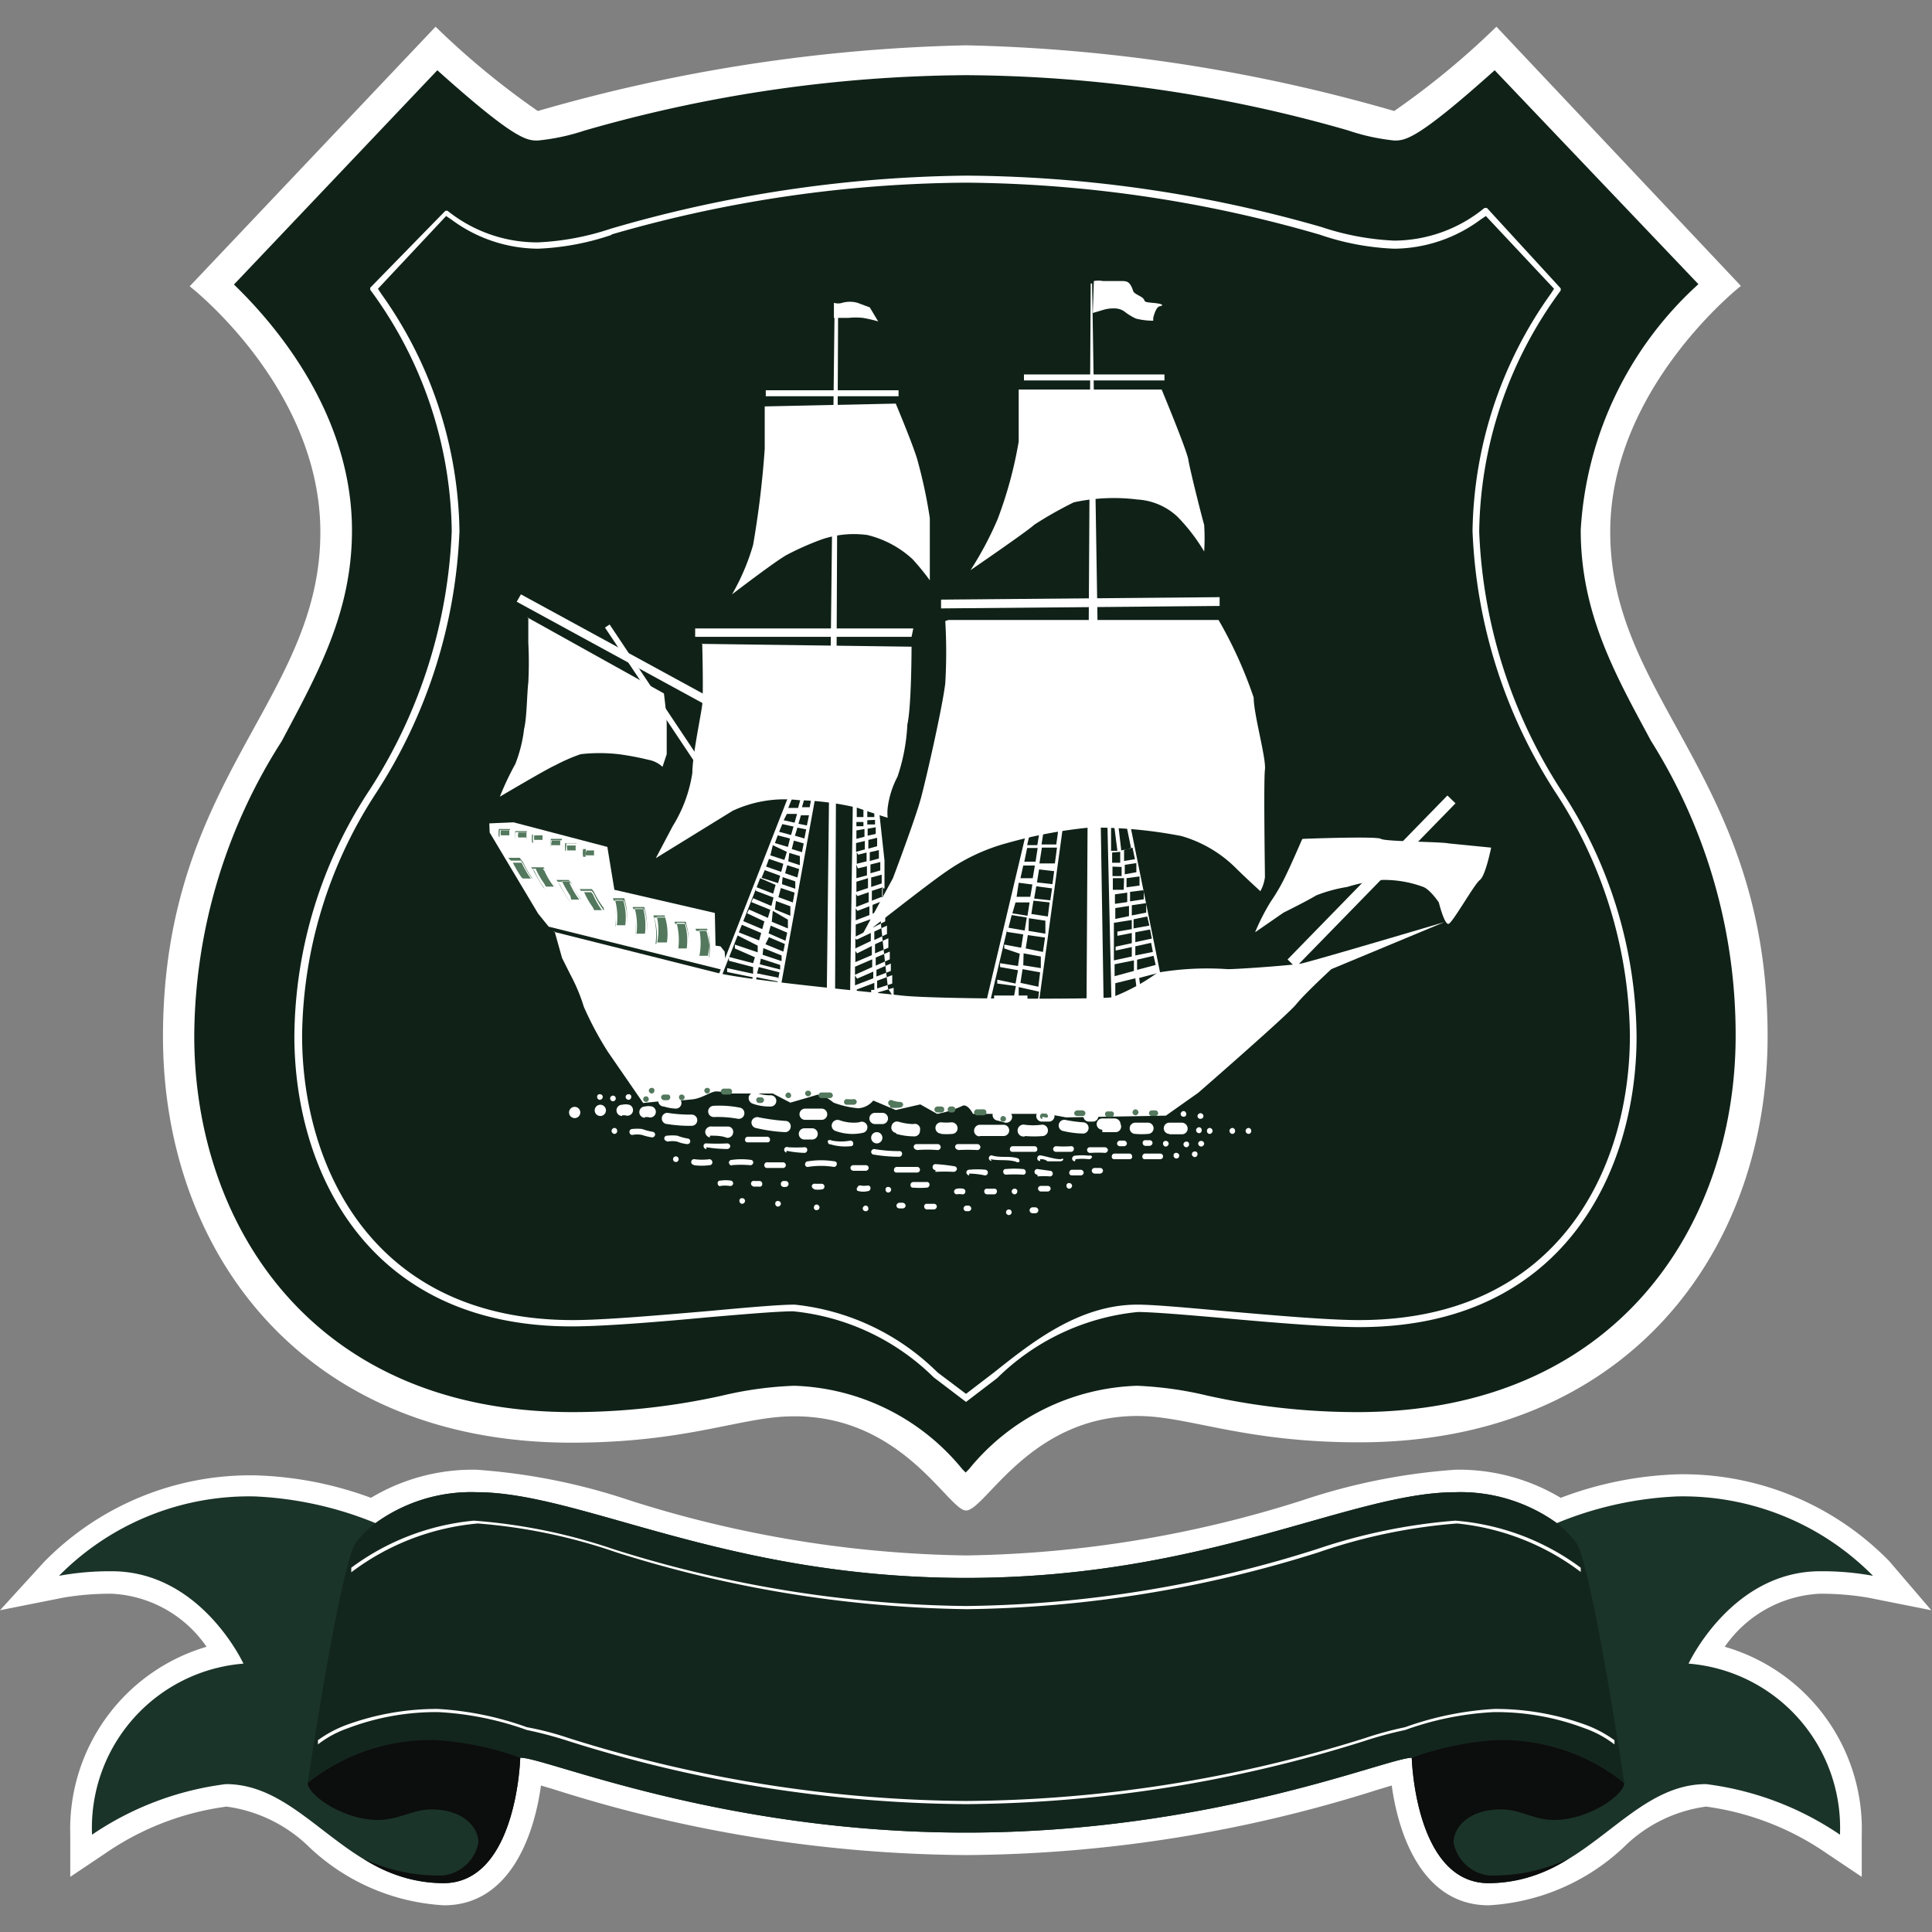 <?xml version="1.0" encoding="UTF-8" standalone="no"?>
<svg
   id="Layer_1"
   data-name="Layer 1"
   viewBox="0 0 55 55"
   version="1.1"
   sodipodi:docname="plymouth-argyle.svg"
   inkscape:version="1.4.2 (f4327f4, 2025-05-13)"
   xmlns:inkscape="http://www.inkscape.org/namespaces/inkscape"
   xmlns:sodipodi="http://sodipodi.sourceforge.net/DTD/sodipodi-0.dtd"
   xmlns="http://www.w3.org/2000/svg"
   xmlns:svg="http://www.w3.org/2000/svg">
  <rect x="0" y="0" width="55" height="55" fill="#808080" stroke="none"/>
  <sodipodi:namedview
     id="namedview46"
     pagecolor="#ffffff"
     bordercolor="#000000"
     borderopacity="0.25"
     inkscape:showpageshadow="2"
     inkscape:pageopacity="0.0"
     inkscape:pagecheckerboard="0"
     inkscape:deskcolor="#d1d1d1"
     inkscape:zoom="14.672727"
     inkscape:cx="27.5"
     inkscape:cy="27.5"
     inkscape:window-width="1920"
     inkscape:window-height="1009"
     inkscape:window-x="-8"
     inkscape:window-y="-8"
     inkscape:window-maximized="1"
     inkscape:current-layer="Layer_1" />
  <defs
     id="defs1">
    <style
       id="style1">.logo-cls-1,.logo-cls-6{fill:#fff}.logo-cls-5{fill:#0c0d0d}.logo-cls-6,.logo-cls-7{fill-rule:evenodd}.logo-cls-7{fill:#53785d}</style>
  </defs>
  <path
     d="M27.5 43c.55 0 1.81-2.69 4.88-2.69 1.46 0 3 .75 6.31.75 7.62 0 11.63-5.42 11.63-11.56 0-7.36-4.48-9.57-4.48-14.36 0-4.09 3.72-7 3.72-7L42.6.76a22.6 22.6 0 0 1-2.91 2.4A47.4 47.4 0 0 0 27.5 1.29a47.4 47.4 0 0 0-12.19 1.87A22.6 22.6 0 0 1 12.4.76l-7 7.39s3.72 2.88 3.72 7c0 4.79-4.48 7-4.48 14.36 0 6.14 4 11.56 11.63 11.56 3.33 0 4.85-.75 6.31-.75C25.69 40.29 27 43 27.5 43"
     class="logo-cls-1"
     id="path1" />
  <path
     d="M6.66 8.1c1.16 1.12 3.36 3.67 3.36 7 0 2.36-1 4.11-2 6a15.7 15.7 0 0 0-2.49 8.39c0 5.33 3.33 10.71 10.77 10.71a19.7 19.7 0 0 0 4.26-.47 10.4 10.4 0 0 1 2.05-.28 6.43 6.43 0 0 1 4.79 2.38l.09.09.09-.09a6.43 6.43 0 0 1 4.79-2.38 10.4 10.4 0 0 1 2 .28 19.7 19.7 0 0 0 4.26.47c7.44 0 10.78-5.38 10.78-10.71a15.7 15.7 0 0 0-2.41-8.4c-1-1.86-2-3.61-2-6a10.23 10.23 0 0 1 3.35-7L42.55 2C40.32 4 40 4 39.69 4a6 6 0 0 1-1.32-.29A40 40 0 0 0 27.5 2.14a40 40 0 0 0-10.87 1.58 6 6 0 0 1-1.32.28c-.31 0-.63 0-2.86-2Z"
     style="fill:#102218"
     id="path2" />
  <path
     d="M17.39 6.51a7.6 7.6 0 0 1-2.08.39 4.08 4.08 0 0 1-2.57-.9h-.06l-2.14 2.19v.06a11.78 11.78 0 0 1 2.32 6.87 14.6 14.6 0 0 1-2.34 7.37 12.9 12.9 0 0 0-2.14 7c0 3.82 2.07 8.27 7.89 8.27.92 0 2.5-.13 3.89-.26 1.05-.09 2-.17 2.42-.17a6.62 6.62 0 0 1 4 1.88l.92.7.89-.68a6.62 6.62 0 0 1 4-1.88c.41 0 1.37.08 2.4.17 1.41.13 3 .26 3.91.26 5.82 0 7.89-4.45 7.89-8.27a12.9 12.9 0 0 0-2.14-7 14.6 14.6 0 0 1-2.34-7.37 11.78 11.78 0 0 1 2.32-6.87v-.06l-2.1-2.29h-.07a4.08 4.08 0 0 1-2.57.93 7.6 7.6 0 0 1-2.08-.39A37.3 37.3 0 0 0 27.5 5a37.3 37.3 0 0 0-10.11 1.51m0 .17A37 37 0 0 1 27.5 5.2a37 37 0 0 1 10.07 1.48 7.4 7.4 0 0 0 2.12.4 4.18 4.18 0 0 0 2.46-.83l.15-.1 1.94 2.07-.09.14a11.9 11.9 0 0 0-2.23 6.76 14.74 14.74 0 0 0 2.37 7.45 12.85 12.85 0 0 1 2.11 6.91c0 3.74-2 8.1-7.71 8.1-.91 0-2.48-.14-3.87-.26-1.1-.1-2-.18-2.44-.18-1.66 0-3 1.07-4.07 1.92l-.81.62-.81-.61a6.76 6.76 0 0 0-4.07-1.93c-.42 0-1.34.08-2.42.18-1.41.12-3 .26-3.89.26-5.69 0-7.71-4.36-7.71-8.1a12.85 12.85 0 0 1 2.11-6.91 14.74 14.74 0 0 0 2.37-7.45 11.9 11.9 0 0 0-2.23-6.76l-.09-.14 1.94-2.07.15.1a4.18 4.18 0 0 0 2.46.83 7.4 7.4 0 0 0 2.12-.4ZM37.08 42.71a32.9 32.9 0 0 1-9.58 1.57 32.9 32.9 0 0 1-9.58-1.57 17.5 17.5 0 0 0-4.36-.87 5.63 5.63 0 0 0-3 .8A10.3 10.3 0 0 0 7.25 42a8.22 8.22 0 0 0-6 2.47L0 45.84l1.81-.36a8 8 0 0 1 1.37-.11 3.48 3.48 0 0 1 2.7 1.51A5.41 5.41 0 0 0 2 52.23v1.2l1-.67a7.9 7.9 0 0 1 3.45-1.33 4.16 4.16 0 0 1 2.36 1.16 6.07 6.07 0 0 0 3.83 1.65c1.82 0 2.55-1.88 2.76-3.41l.37.11a39.4 39.4 0 0 0 11.73 1.87 39.4 39.4 0 0 0 11.75-1.87l.37-.11c.21 1.53.94 3.41 2.76 3.41a6.1 6.1 0 0 0 3.84-1.65 4.1 4.1 0 0 1 2.35-1.16A7.9 7.9 0 0 1 52 52.76l1 .67v-1.2a5.4 5.4 0 0 0-3.9-5.35 3.5 3.5 0 0 1 2.7-1.51 8 8 0 0 1 1.37.11l1.81.36-1.2-1.4a8.2 8.2 0 0 0-6-2.47 10.3 10.3 0 0 0-3.35.67 5.63 5.63 0 0 0-3-.8 17.5 17.5 0 0 0-4.35.87"
     class="logo-cls-1"
     id="path3" />
  <path
     d="M27.5 52.17c7 0 12-2.13 12.69-2.13 0 0 .09 3.57 2.19 3.57 2.78 0 3.95-2.82 6.19-2.82a8.7 8.7 0 0 1 3.81 1.44 4.69 4.69 0 0 0-4.31-4.87s1.22-2.63 3.75-2.63a8 8 0 0 1 1.5.13 7.6 7.6 0 0 0-5.57-2.26 10.1 10.1 0 0 0-3.43.76 4.7 4.7 0 0 0-2.88-.88c-3 0-7.07 2.44-13.94 2.44s-10.95-2.44-13.94-2.44a4.64 4.64 0 0 0-2.87.88 10.2 10.2 0 0 0-3.44-.76 7.6 7.6 0 0 0-5.57 2.26 8 8 0 0 1 1.5-.13c2.54 0 3.75 2.63 3.75 2.63a4.69 4.69 0 0 0-4.31 4.87 8.7 8.7 0 0 1 3.81-1.44c2.24 0 3.41 2.82 6.19 2.82 2.1 0 2.19-3.57 2.19-3.57.64-.04 5.64 2.13 12.69 2.13"
     style="fill:#1b3429"
     id="path4" />
  <path
     d="M27.5 52.17c7 0 12-2.13 12.69-2.13a8.5 8.5 0 0 1 2.34-.5 5.56 5.56 0 0 1 3.71 1.22s-.89-6-1.36-6.84a3.4 3.4 0 0 0-.56-.56 4.7 4.7 0 0 0-2.88-.88c-3 0-7.07 2.44-13.94 2.44s-10.95-2.44-13.94-2.44a4.64 4.64 0 0 0-2.87.88 3.3 3.3 0 0 0-.57.56c-.47.83-1.36 6.84-1.36 6.84a5.56 5.56 0 0 1 3.71-1.22 8.5 8.5 0 0 1 2.34.5c.64-.04 5.64 2.13 12.69 2.13"
     style="fill:#13261e"
     id="path5" />
  <path
     d="M37.49 44.1a34 34 0 0 1-10 1.62 34.4 34.4 0 0 1-10-1.61 16 16 0 0 0-4-.82A6.93 6.93 0 0 0 10 44.63v.13a7 7 0 0 1 3.6-1.39 15.8 15.8 0 0 1 3.94.82 34.5 34.5 0 0 0 10 1.62 34.5 34.5 0 0 0 10-1.62 15.8 15.8 0 0 1 3.94-.82A7 7 0 0 1 45 44.75v-.12a6.9 6.9 0 0 0-3.57-1.34 16.2 16.2 0 0 0-3.94.81M40 49.17a10 10 0 0 0-1.14.31 38.5 38.5 0 0 1-11.36 1.79 38.4 38.4 0 0 1-11.31-1.79 8.4 8.4 0 0 0-1.19-.31 9 9 0 0 0-2.54-.52 7.5 7.5 0 0 0-2.61.46 3.4 3.4 0 0 0-.8.43 1 1 0 0 1 0 .12 3 3 0 0 1 .85-.46 7.1 7.1 0 0 1 2.58-.46 8.8 8.8 0 0 1 2.52.51 11 11 0 0 1 1.17.31 38.2 38.2 0 0 0 11.34 1.8 38.5 38.5 0 0 0 11.34-1.8 11 11 0 0 1 1.15-.31 8.7 8.7 0 0 1 2.53-.51 7.1 7.1 0 0 1 2.58.46 3 3 0 0 1 .85.46 1 1 0 0 0 0-.12 3.4 3.4 0 0 0-.8-.43 7.5 7.5 0 0 0-2.61-.46 9 9 0 0 0-2.55.52"
     class="logo-cls-1"
     id="path6" />
  <path
     d="M8.76 50.76c0 .33 1 1.05 2 1.05.58 0 1-.3 1.52-.3.92 0 1.34.52 1.34.94a1.16 1.16 0 0 1-1 .94 5 5 0 0 1-2.28-.48 4.24 4.24 0 0 0 2.28.7c2.1 0 2.19-3.57 2.19-3.57a8.5 8.5 0 0 0-2.34-.5 5.56 5.56 0 0 0-3.71 1.22M42.53 49.54a8.5 8.5 0 0 0-2.34.5s.09 3.57 2.19 3.57a4.24 4.24 0 0 0 2.28-.7 5 5 0 0 1-2.28.48 1.16 1.16 0 0 1-1-.94c0-.42.42-.94 1.35-.94.56 0 .93.3 1.51.3 1 0 2-.72 2-1.05a5.56 5.56 0 0 0-3.71-1.22"
     class="logo-cls-5"
     id="path7" />
  <path
     d="m21.76 11.57 3.74-.08s.56 1.33.64 1.69a14 14 0 0 1 .33 1.57v1.77a7 7 0 0 0-.49-.6 2.9 2.9 0 0 0-1.29-.69 2.85 2.85 0 0 0-1.28.12 8 8 0 0 0-1 .44c-.32.17-1.57 1.13-1.57 1.13a6.3 6.3 0 0 0 .6-1.41 27 27 0 0 0 .33-2.73v-1.21M29 11.09h4.07s.72 1.73.76 2 .41 1.73.45 1.85a6 6 0 0 1 0 .76 5.2 5.2 0 0 0-.77-1 1.83 1.83 0 0 0-1.13-.48 5.4 5.4 0 0 0-1.81.08 11 11 0 0 0-1.13.64c-.16.16-1.81 1.29-1.81 1.29a9.7 9.7 0 0 0 .77-1.45 11.7 11.7 0 0 0 .6-2.21zM20 18.33l5.95.08s0 1.69-.12 2.22a5.4 5.4 0 0 1-.28 1.48 2.6 2.6 0 0 0-.28.89 1.4 1.4 0 0 0 0 .28s-.52-.16-.85-.28a8 8 0 0 0-1.67-.22 3.5 3.5 0 0 0-1.89.3l-2.19 1.35.48-.91a4 4 0 0 0 .56-1.52c0-.48.24-1.61.28-1.93s0-1.77 0-1.77M27 17.65h7.69a12.2 12.2 0 0 1 1 2.21c0 .48.36 1.73.32 2.05s0 2.9 0 3.06a1.1 1.1 0 0 1-.13.4s-.44-.4-.72-.68a3.6 3.6 0 0 0-1.53-.89 13 13 0 0 0-2.63-.24 13.5 13.5 0 0 0-2.33.44 5.5 5.5 0 0 0-1.73.81c-.48.32-2.42 1.85-2.42 1.85l.9-1.66s.64-1.69.8-2.29.61-2.58.69-3.26a15 15 0 0 0 0-1.77M15 17.57l3.9 2.17s.08.6.08.89v.84l-.12.36a.8.8 0 0 0-.4-.2 8 8 0 0 0-.85-.16 4.8 4.8 0 0 0-1.08 0 5 5 0 0 0-.73.32c-.2.08-1.57.89-1.57.89a8 8 0 0 1 .44-.93 4 4 0 0 0 .25-1c.08-.32.08-1 .12-1.32a11 11 0 0 0 0-1.13v-.72M37.1 23.88s2.09-.08 2.21 0 1.69.08 1.93.13l1.21.12s-.16.8-.32.92-.77 1.21-.89 1.25-.28-.61-.28-.61-.24-.36-.44-.44a3.2 3.2 0 0 0-1.17-.2 5 5 0 0 0-1 .2 4.2 4.2 0 0 0-.88.24c-.28.17-.93.49-.93.49l-.81.56a6 6 0 0 1 .45-.88 5.3 5.3 0 0 0 .44-.77c.12-.24.45-1 .45-1"
     class="logo-cls-6"
     id="path9" />
  <path
     d="M25.58 11.28H21.8v-.17h3.78Zm7.57-.45h-4v-.17h4ZM20.21 20.13l-5.5-3 .12-.21 5.5 3Zm5.74-2h-6.16v-.24H26Zm.84-.81v-.25l7.93-.07v.25ZM36.654 27.314l4.551-4.668.23.223-4.552 4.669z"
     class="logo-cls-1"
     id="path10" />
  <path
     d="M31.09 8.07h-.04l-.12 20.72.49-.08zM23.76 8.67l-.23 20.24.24.04.09-20.28z"
     class="logo-cls-6"
     id="path11" />
  <path
     d="M25 9.15a4 4 0 0 0-.43-.1 2 2 0 0 0-.42 0h-.41v-.43a.4.4 0 0 0 .24 0 .8.8 0 0 1 .43 0l.35.13.21.35M32.83 9.13a2 2 0 0 1-.49-.06 1.6 1.6 0 0 1-.34-.21.5.5 0 0 0-.27-.08 1 1 0 0 0-.35.05l-.27.08.03-.91a.8.8 0 0 1 .26 0h.49c.16 0 .24 0 .32.16s0 .14.24.27 0 .16.35.19.32.08.21.1-.18.33-.18.33zM15.74 26.52l4.66 1.17c.86.22 4.29.54 5.26.65s5.69.11 6 .05a5.6 5.6 0 0 0 1.29-.7 8.4 8.4 0 0 1 2-.1c.32 0 1.82-.11 2.09-.16s4.08-1.18 4.08-1.18l-3.22 1.34s-.75.69-1 1-2.79 2.52-2.79 2.52l-.92.65-2.84.05-.54-.1H27.7s-.16-.32-.32-.22a3 3 0 0 1-.7.22l-.48-.27-.7.16-.64-.27a.6.6 0 0 1-.43.22 2.7 2.7 0 0 1-.7-.16s-.32-.27-.48-.22-.75.22-.75.22l-.5-.26h-1.17a2.6 2.6 0 0 0-.43-.06c-.16 0-.37.17-.64.22a7 7 0 0 1-.86.05l-.59.06-1-1.45a9.4 9.4 0 0 1-.69-1.29 5 5 0 0 0-.38-.91l-.24-.48-.21-.75"
     class="logo-cls-6"
     id="path12" />
  <path
     d="m13.93 23.44.01.26 1.38 2.31.3.37 4.95 1.23.08-.26-.02-.26-.12-.15-.14-.02-.02-.93-2.86-.66-.2-1.22-2.67-.7z"
     class="logo-cls-6"
     id="path13" />
  <path
     d="M14.52 23.6a.8.8 0 0 0 0 .22h-.32a.8.8 0 0 1 0-.22z"
     class="logo-cls-7"
     id="path14" />
  <path
     d="M14.55 23.87h-.32a1 1 0 0 1 0-.24h.32a2 2 0 0 0 0 .21.05.05 0 0 1 0 .03m-.29-.09h.24v-.14h-.24a.3.3 0 0 0 0 .14"
     class="logo-cls-1"
     id="path15" />
  <path
     d="M15 23.66a.5.5 0 0 0 0 .22h-.33a.8.8 0 0 1 0-.22z"
     class="logo-cls-7"
     id="path16" />
  <path
     d="M15 23.93h-.33a.8.8 0 0 1 0-.24H15a.5.5 0 0 0 0 .21Zm-.29-.09H15a.6.6 0 0 1 0-.14h-.24a.3.3 0 0 0-.01.14Z"
     class="logo-cls-1"
     id="path17" />
  <path
     d="M15.47 23.76a1 1 0 0 0 0 .23h-.32a.6.6 0 0 1 0-.23z"
     class="logo-cls-7"
     id="path18" />
  <path
     d="M15.5 24h-.32a.7.7 0 0 1 0-.24h.32a.5.5 0 0 0 0 .21Zm-.29-.09h.24a.3.3 0 0 1 0-.13h-.24a.6.6 0 0 0 0 .16Z"
     class="logo-cls-1"
     id="path19" />
  <path
     d="M16 23.88a.9.9 0 0 0 0 .23h-.32a.9.9 0 0 1 0-.23z"
     class="logo-cls-7"
     id="path20" />
  <path
     d="M16 24.15h-.32a1 1 0 0 1 0-.23H16a.8.8 0 0 0 0 .21Zm-.29-.09h.24a.6.6 0 0 1 0-.13h-.24a.5.5 0 0 0-.02.13Z"
     class="logo-cls-1"
     id="path21" />
  <path
     d="M16.41 24a2 2 0 0 0 0 .22h-.32a.8.8 0 0 1 0-.22z"
     class="logo-cls-7"
     id="path22" />
  <path
     d="M16.44 24.29h-.32a.7.7 0 0 1 0-.23v-.05h.37a.7.7 0 0 0 0 .21Zm-.29-.08h.24a.7.7 0 0 1 0-.14h-.25s0 .09.01.14"
     class="logo-cls-1"
     id="path23" />
  <path
     d="M16.92 24.17a.6.6 0 0 0 0 .22h-.32a.6.6 0 0 1 0-.22z"
     class="logo-cls-7"
     id="path24" />
  <path
     d="M17 24.43h-.32a.6.6 0 0 1 0-.23v-.05H17v.05a.5.5 0 0 0 0 .2Zm-.29-.08h.23a.7.7 0 0 1 0-.14h-.24a.4.4 0 0 0-.04.14Z"
     class="logo-cls-1"
     id="path25" />
  <path
     d="M17.77 25.57a1.7 1.7 0 0 1 .06.81h-.32a1.7 1.7 0 0 0-.06-.81z"
     class="logo-cls-7"
     id="path26" />
  <path
     d="M17.83 26.43h-.32a1.7 1.7 0 0 0-.06-.79h.32a1.9 1.9 0 0 1 .07.83s.02-.04-.01-.04m-.27-.09h.24a1.7 1.7 0 0 0-.06-.72h-.23a1.9 1.9 0 0 1 .05.72"
     class="logo-cls-1"
     id="path27" />
  <path
     d="M18.34 25.82a1.85 1.85 0 0 1 .06.81h-.32a1.85 1.85 0 0 0-.07-.81z"
     class="logo-cls-7"
     id="path28" />
  <path
     d="M18.4 26.67h-.32a1.9 1.9 0 0 0-.07-.79h.33a1.9 1.9 0 0 1 .06.83zm-.28-.09h.24a1.9 1.9 0 0 0-.05-.72h-.24a1.9 1.9 0 0 1 .05.72"
     class="logo-cls-1"
     id="path29" />
  <path
     d="M18.92 26.06a1.7 1.7 0 0 1 .06.81h-.32a1.85 1.85 0 0 0-.06-.81z"
     class="logo-cls-7"
     id="path30" />
  <path
     d="M19 26.91h-.32a1.7 1.7 0 0 0-.06-.79h.32a1.9 1.9 0 0 1 .06.83zm-.27-.08H19a1.75 1.75 0 0 0-.06-.73h-.24a1.75 1.75 0 0 1 .01.73Z"
     class="logo-cls-1"
     id="path31" />
  <path
     d="M19.52 26.24a1.7 1.7 0 0 1 .06.81h-.32a1.7 1.7 0 0 0-.06-.81z"
     class="logo-cls-7"
     id="path32" />
  <path
     d="M19.58 27.09h-.35a1.7 1.7 0 0 0-.06-.79h.35a1.7 1.7 0 0 1 .06.82zm-.27-.09h.24a1.75 1.75 0 0 0-.06-.73h-.23a1.9 1.9 0 0 1 .05.73"
     class="logo-cls-1"
     id="path33" />
  <path
     d="M20.13 26.44a1.85 1.85 0 0 1 .06.81h-.32a1.85 1.85 0 0 0-.07-.81z"
     class="logo-cls-7"
     id="path34" />
  <path
     d="M20.19 27.29h-.35a2 2 0 0 0-.06-.79h.33a1.9 1.9 0 0 1 .06.82zm-.28-.08h.24a1.8 1.8 0 0 0 0-.73h-.24a1.9 1.9 0 0 1 0 .73"
     class="logo-cls-1"
     id="path35" />
  <path
     d="m14.83 24.47.06.07a2.7 2.7 0 0 0 .27.47h-.32a4 4 0 0 1-.3-.51l-.07-.08h.33"
     class="logo-cls-7"
     id="path36" />
  <path
     d="M15.19 25.1h-.32l-.09-.1a3 3 0 0 1-.25-.42l-.06-.08h.36l.06.08a2.6 2.6 0 0 0 .28.46v.06zm-.3-.08h.23a2.7 2.7 0 0 1-.27-.46h-.25a4 4 0 0 0 .24.41Z"
     class="logo-cls-1"
     id="path37" />
  <path
     d="m15.47 24.69.06.07a2.3 2.3 0 0 0 .28.47v.06h-.32a4 4 0 0 1-.31-.52l-.06-.08h.32"
     class="logo-cls-7"
     id="path38" />
  <path
     d="M15.84 25.33h-.32l-.06-.1a2.2 2.2 0 0 1-.24-.42l-.06-.08h.35l.06.08a3 3 0 0 0 .27.46zs.01 0 0 0m-.3-.09h.23a2 2 0 0 1-.27-.45l-.05-.06h-.2a2.2 2.2 0 0 0 .24.42Z"
     class="logo-cls-1"
     id="path39" />
  <path
     d="m16.19 25.05.07.08a2.4 2.4 0 0 0 .27.46v.06h-.32a4.5 4.5 0 0 1-.31-.52l-.06-.08h.32"
     class="logo-cls-7"
     id="path40" />
  <path
     d="M16.56 25.69h-.32l-.07-.1a4 4 0 0 1-.24-.42l-.06-.07h.35l.07.08a2.4 2.4 0 0 0 .27.46v.06Zm-.3-.08h.23a2.4 2.4 0 0 1-.27-.46v-.06H16a4 4 0 0 0 .24.42Z"
     class="logo-cls-1"
     id="path41" />
  <path
     d="m16.85 25.31.06.08a2.5 2.5 0 0 0 .28.46v.06h-.33a4.4 4.4 0 0 1-.3-.52l-.06-.08h.32"
     class="logo-cls-7"
     id="path42" />
  <path
     d="M17.22 26h-.33l-.06-.09a4 4 0 0 1-.25-.43l-.06-.07v-.05h.32l.06.07a2.4 2.4 0 0 0 .27.46v.06Zm-.3-.08h.22a2.4 2.4 0 0 1-.26-.46l-.05-.06h-.2a2.2 2.2 0 0 0 .24.42Z"
     class="logo-cls-1"
     id="path43" />
  <path
     d="M19 32a4 4 0 0 0 .69.05.16.16 0 0 0 0-.32 4 4 0 0 1-.69-.05.16.16 0 0 0 0 .32M20.32 31.8a3.2 3.2 0 0 1 .69.05.16.16 0 0 0 .18-.14.16.16 0 0 0-.14-.18 3 3 0 0 0-.73-.05.16.16 0 0 0 0 .32M21.51 32.11a4.7 4.7 0 0 0 .84.12.16.16 0 0 0 .16-.16.15.15 0 0 0-.16-.16 6 6 0 0 1-.74-.1.17.17 0 0 0-.21.1.16.16 0 0 0 .11.2M22.92 31.88h.47a.16.16 0 0 0 0-.32h-.47a.16.16 0 0 0 0 .32M23.77 32.19a1.4 1.4 0 0 0 .79.06.16.16 0 1 0-.1-.3 1.2 1.2 0 0 1-.56-.06.17.17 0 0 0-.21.09.16.16 0 0 0 .08.21M24.91 32h.21a.16.16 0 1 0 0-.32h-.21a.16.16 0 1 0 0 .32M25.52 32.28a1.9 1.9 0 0 0 .53.07.16.16 0 0 0 .14-.17A.15.15 0 0 0 26 32a1.6 1.6 0 0 1-.43-.07.16.16 0 0 0-.19.13.15.15 0 0 0 .12.19M26.79 32.28a1.7 1.7 0 0 0 .32 0 .16.16 0 0 0 .15-.17.17.17 0 0 0-.17-.16 1.5 1.5 0 0 1-.3 0 .16.16 0 1 0 0 .32M27.89 32.34h.68a.16.16 0 0 0 0-.32h-.68a.17.17 0 0 0-.16.17.16.16 0 0 0 .16.16M29.18 32.34a3 3 0 0 0 .52 0 .16.16 0 1 0-.06-.32 1.8 1.8 0 0 1-.46 0 .17.17 0 1 0 0 .33M30.28 32.2a2.7 2.7 0 0 0 .55.07.16.16 0 0 0 0-.32 4 4 0 0 1-.51-.07.16.16 0 0 0-.18.14.16.16 0 0 0 .14.18M31.38 32.23h.36a.16.16 0 0 0 .16-.23.17.17 0 0 0-.17-.16h-.35a.16.16 0 0 0 0 .32M32.32 32.28a2 2 0 0 0 .36 0 .16.16 0 1 0 0-.32h-.36a.16.16 0 1 0 0 .32M33.29 32.29h.36a.16.16 0 0 0 .16-.16.17.17 0 0 0-.16-.17h-.36a.16.16 0 1 0 0 .32M28.4 31.9l.22.06a.17.17 0 0 0 .19-.13.16.16 0 0 0-.13-.19l-.21-.05a.16.16 0 1 0-.07.31M29.66 31.93h.2a.16.16 0 1 0 0-.32h-.2a.16.16 0 0 0 0 .32M31 31.93h.11a.16.16 0 0 0 0-.32H31a.16.16 0 0 0 0 .32M21.43 31.42a1.4 1.4 0 0 0 .51.08.16.16 0 0 0 0-.32 1.1 1.1 0 0 1-.41-.07.17.17 0 0 0-.21.1.17.17 0 0 0 .11.21M18.9 31.5a1.3 1.3 0 0 0 .34.06.16.16 0 1 0 0-.32c-.12 0-.22-.06-.34-.06a.16.16 0 0 0 0 .32M18.36 31.8h.09a.16.16 0 0 0 .21-.09.16.16 0 0 0-.1-.21.44.44 0 0 0-.2 0 .16.16 0 0 0 0 .32M17.71 31.75h.09a.16.16 0 0 0 .21-.09.16.16 0 0 0-.1-.21.44.44 0 0 0-.2 0 .16.16 0 0 0 0 .32M20.21 32.33c.16 0 .33 0 .48.06a.16.16 0 0 0 .18-.14.15.15 0 0 0-.14-.18h-.46a.17.17 0 0 0-.19.12.16.16 0 0 0 .13.19M22.9 32.44h.22a.16.16 0 1 0 0-.32h-.22a.16.16 0 0 0 0 .32M24.8 32.39a.16.16 0 0 0 .16.16.16.16 0 0 0 0-.32.16.16 0 0 0-.16.16M16.93 31.61a.16.16 0 1 0 .16-.16.16.16 0 0 0-.16.16M16.2 31.67a.16.16 0 0 0 .16.16.16.16 0 1 0 0-.32.16.16 0 0 0-.16.16M19 32.5a.7.7 0 0 1 .28 0 1 1 0 0 0 .28.07.08.08 0 0 0 .09-.08.08.08 0 0 0-.08-.08 1.6 1.6 0 0 1-.29-.08 1.3 1.3 0 0 0-.28 0 .08.08 0 0 0-.09.08.09.09 0 0 0 .09.08M18 32.31a.7.7 0 0 1 .28 0 1.5 1.5 0 0 0 .29.07.09.09 0 0 0 .08-.08.08.08 0 0 0-.07-.08 1.7 1.7 0 0 1-.3-.08 1.3 1.3 0 0 0-.28 0 .08.08 0 0 0-.08.09.08.08 0 0 0 .08.08M20.11 32.66a4 4 0 0 0 .59.05.09.09 0 0 0 .09-.08.09.09 0 0 0-.08-.08 6 6 0 0 1-.6 0 .07.07 0 0 0-.08.08.08.08 0 0 0 .08.08M21.29 32.52h.55a.07.07 0 0 0 .08-.08.08.08 0 0 0-.08-.08h-.55a.08.08 0 0 0-.08.08.07.07 0 0 0 .08.08M22.39 32.76a3 3 0 0 0 .51.06.08.08 0 0 0 .08-.08.07.07 0 0 0-.08-.08 4 4 0 0 1-.46 0 .08.08 0 1 0-.05.15M23.62 32.57a1.45 1.45 0 0 0 .59.06.07.07 0 0 0 .08-.08.08.08 0 0 0-.08-.08 1.4 1.4 0 0 1-.53 0 .1.1 0 0 0-.11 0 .09.09 0 0 0 .05.11M24.88 32.87a4.4 4.4 0 0 0 .72.06.08.08 0 0 0 .08-.08.07.07 0 0 0-.08-.08 4.4 4.4 0 0 1-.72-.06.09.09 0 0 0-.08.08.08.08 0 0 0 .08.08M26.09 32.74a4 4 0 0 1 .61 0 .09.09 0 0 0 .08-.08.09.09 0 0 0-.08-.09h-.61a.08.08 0 0 0-.08.08.09.09 0 0 0 .08.08M27.27 32.74a5 5 0 0 1 .56 0 .09.09 0 0 0 .08-.08.09.09 0 0 0-.08-.09h-.56a.08.08 0 0 0-.08.08.09.09 0 0 0 .08.08M28.2 33c.23.05.48 0 .72.07a.08.08 0 0 0 .1 0 .08.08 0 0 0-.06-.1c-.24-.07-.49 0-.73-.08a.08.08 0 1 0 0 .16M28.83 32.79h.62a.07.07 0 0 0 .08-.08.08.08 0 0 0-.08-.08h-.62a.08.08 0 0 0-.08.08.07.07 0 0 0 .08.08M29.61 33c.08 0 .13 0 .21.06h.36s.09 0 .09-.07a.08.08 0 0 0-.07.01c-.2 0-.39-.08-.59-.11a.08.08 0 0 0-.08.08.07.07 0 0 0 .08.08M30.06 32.79h.43a.08.08 0 0 0 .08-.08.07.07 0 0 0-.08-.08 3 3 0 0 1-.43 0 .09.09 0 0 0-.08.08.08.08 0 0 0 .08.08M30.62 33a1.6 1.6 0 0 1 .38 0 .09.09 0 0 0 .09-.07.07.07 0 0 0-.09-.03 1.8 1.8 0 0 0-.4 0 .09.09 0 0 0-.08.08.08.08 0 0 0 .08.08M31.05 32.82a3 3 0 0 1 .41 0 .09.09 0 0 0 .08-.08.09.09 0 0 0-.09-.08h-.44a.08.08 0 0 0-.06.1.09.09 0 0 0 .1.06M31.73 33h.42a.07.07 0 0 0 .08-.08.08.08 0 0 0-.08-.08h-.42a.08.08 0 0 0-.08.08.07.07 0 0 0 .08.08M32.6 33h.43a.08.08 0 0 0 0-.16h-.43a.08.08 0 0 0-.08.08.07.07 0 0 0 .08.08M31.86 32.63H32a.08.08 0 0 0 .08-.08.09.09 0 0 0-.08-.08h-.12a.09.09 0 0 0-.08.08.08.08 0 0 0 .08.08M32.61 32.62h.11a.09.09 0 0 0 .09-.08.08.08 0 0 0-.09-.08h-.11a.07.07 0 0 0-.08.08.08.08 0 0 0 .08.08M19.75 33.17a1.7 1.7 0 0 0 .45 0 .08.08 0 0 0 .08-.08.09.09 0 0 0-.08-.09 1.6 1.6 0 0 1-.43 0 .08.08 0 0 0-.09.06.08.08 0 0 0 .07.1M20.83 33.17a3 3 0 0 1 .52 0 .08.08 0 0 0 .09-.06.07.07 0 0 0-.06-.09 2 2 0 0 0-.55 0 .08.08 0 0 0-.08.08.09.09 0 0 0 .08.08M21.82 33.25h.47a.08.08 0 0 0 .08-.07.08.08 0 0 0-.07-.09h-.44a.08.08 0 0 0-.1.06.08.08 0 0 0 .06.1M23 33.22a2.3 2.3 0 0 1 .74 0 .08.08 0 0 0 .08-.07.07.07 0 0 0-.07-.09 2.4 2.4 0 0 0-.75 0 .08.08 0 0 0-.08.08.07.07 0 0 0 .08.08M24.29 33.33h.36a.09.09 0 0 0 .08-.08.08.08 0 0 0-.08-.08h-.36a.08.08 0 0 0-.08.08.09.09 0 0 0 .08.08M25.53 33.38h.58a.08.08 0 1 0 0-.16h-.58a.08.08 0 0 0-.08.08.07.07 0 0 0 .08.08M26.63 33.36a5 5 0 0 1 .52 0 .1.1 0 0 0 .09-.07.08.08 0 0 0-.08-.09 5 5 0 0 0-.53-.06.08.08 0 0 0-.08.09.08.08 0 0 0 .08.08M27.59 33.41a2.2 2.2 0 0 1 .44.05.08.08 0 0 0 .09-.06.08.08 0 0 0-.07-.1 2.3 2.3 0 0 0-.46 0 .08.08 0 0 0-.08.08.09.09 0 0 0 .08.08M28.64 33.44a4 4 0 0 1 .48 0 .07.07 0 0 0 .08-.08.08.08 0 0 0-.08-.08 2.6 2.6 0 0 0-.48 0 .07.07 0 0 0-.08.08.08.08 0 0 0 .08.08M29.54 33.49a2 2 0 0 1 .35 0 .08.08 0 1 0 0-.16l-.36-.05a.08.08 0 0 0 0 .16M30.52 33.46h.25a.08.08 0 0 0 .08-.08.09.09 0 0 0-.08-.08h-.25a.08.08 0 0 0-.08.08.07.07 0 0 0 .08.08M31.16 33.41h.16a.09.09 0 0 0 .08-.08.08.08 0 0 0-.08-.08h-.16a.08.08 0 0 0-.08.08.09.09 0 0 0 .08.08M20.51 33.76a1 1 0 0 1 .26 0 .08.08 0 0 0 .1-.06.08.08 0 0 0-.06-.09 1 1 0 0 0-.3 0 .07.07 0 0 0-.08.08.08.08 0 0 0 .08.08M21.44 33.78h.17a.07.07 0 0 0 .09-.07.08.08 0 0 0-.07-.09h-.15a.08.08 0 0 0-.1.06.08.08 0 0 0 .06.09M22.31 33.79h.06a.09.09 0 0 0 .08-.09.09.09 0 0 0-.08-.08h-.06a.08.08 0 0 0-.08.08.08.08 0 0 0 .08.09M23.18 33.86a.7.7 0 0 0 .21 0 .08.08 0 0 0 .08-.07.08.08 0 0 0-.07-.09h-.19a.08.08 0 0 0-.1.06.09.09 0 0 0 .07.09M24.45 33.91a.55.55 0 0 0 .25 0 .08.08 0 0 0 .08-.08.07.07 0 0 0-.08-.08.6.6 0 0 1-.19 0 .08.08 0 0 0-.1.05.07.07 0 0 0 0 .1M25.21 33.87a.08.08 0 0 0 .08.08.09.09 0 0 0 .08-.08.08.08 0 0 0-.08-.08.07.07 0 0 0-.08.08M26 33.81a2.4 2.4 0 0 0 .38 0 .08.08 0 0 0 .08-.08.07.07 0 0 0-.08-.08H26a.08.08 0 0 0-.08.08.07.07 0 0 0 .08.08M27.24 34a.4.4 0 0 1 .15 0 .08.08 0 0 0 .09-.06.08.08 0 0 0-.06-.1.5.5 0 0 0-.18 0 .09.09 0 0 0-.08.08.08.08 0 0 0 .08.08M28.1 34h.2a.08.08 0 0 0 .08-.08.07.07 0 0 0-.08-.08h-.2a.07.07 0 0 0-.08.08.08.08 0 0 0 .08.08M28.8 33.92a.09.09 0 0 0 .08.08.08.08 0 0 0 .08-.08.07.07 0 0 0-.08-.08.08.08 0 0 0-.08.08M29.63 33.92h.2a.09.09 0 0 0 .08-.08.08.08 0 0 0-.08-.08h-.2a.08.08 0 0 0-.08.08.09.09 0 0 0 .08.08M30.36 33.76a.08.08 0 0 0 .08.08.09.09 0 0 0 .08-.08.08.08 0 0 0-.08-.08.07.07 0 0 0-.08.08M33.69 32.58a.09.09 0 0 0 .08.08.08.08 0 0 0 .08-.08.07.07 0 0 0-.08-.08.08.08 0 0 0-.08.08M34.11 32.56a.09.09 0 0 0 .09.08.09.09 0 0 0 .08-.08.08.08 0 0 0-.08-.08.08.08 0 0 0-.09.08M35.46 32.19a.09.09 0 0 0 .08.09.08.08 0 0 0 .08-.09.08.08 0 0 0-.08-.08.09.09 0 0 0-.08.08M35 32.19a.09.09 0 0 0 .08.09.08.08 0 0 0 .08-.09.08.08 0 0 0-.08-.08.09.09 0 0 0-.08.08M34.05 32.18a.09.09 0 0 0 .09.08.08.08 0 0 0 .07-.08.08.08 0 0 0-.07-.09.09.09 0 0 0-.09.09M34.36 32.19a.08.08 0 0 0 .08.09.09.09 0 0 0 .08-.09.09.09 0 0 0-.08-.08.08.08 0 0 0-.08.08M34.09 31.77a.08.08 0 0 0 .09.08.08.08 0 0 0 .08-.08.09.09 0 0 0-.08-.08.09.09 0 0 0-.09.08M33.61 31.71a.08.08 0 0 0 .08.08.07.07 0 0 0 .08-.08.08.08 0 0 0-.08-.08.09.09 0 0 0-.08.08M33.93 32.86a.09.09 0 0 0 .08.08.08.08 0 0 0 .08-.08.07.07 0 0 0-.08-.08.08.08 0 0 0-.08.08M33.11 32.56a.08.08 0 0 0 .08.08.09.09 0 0 0 .08-.08.08.08 0 0 0-.08-.08.07.07 0 0 0-.08.08M21.05 34.19a.08.08 0 0 0 .08.08.09.09 0 0 0 .08-.08.08.08 0 0 0-.08-.08.07.07 0 0 0-.08.08M17.37 31.27a.08.08 0 0 0 .08.08.08.08 0 1 0 0-.16.08.08 0 0 0-.08.08M17 31.23a.08.08 0 0 0 .08.08.09.09 0 0 0 .08-.08.08.08 0 0 0-.08-.08.07.07 0 0 0-.08.08M17.41 32.19a.09.09 0 0 0 .08.09.08.08 0 0 0 .08-.09.08.08 0 0 0-.08-.08.09.09 0 0 0-.08.08M19.16 33a.08.08 0 0 0 .08.08.08.08 0 1 0 0-.16.08.08 0 0 0-.08.08M17.81 31.23a.09.09 0 0 0 .08.08.08.08 0 0 0 .08-.08.07.07 0 0 0-.08-.08.08.08 0 0 0-.08.08M33.41 32.9a.08.08 0 1 0 .08-.08.07.07 0 0 0-.08.08M22.07 34.27a.08.08 0 0 0 .08.08.09.09 0 0 0 .08-.08.08.08 0 0 0-.08-.08.07.07 0 0 0-.08.08M23.17 34.37a.07.07 0 0 0 .08.08.08.08 0 0 0 .08-.08.09.09 0 0 0-.08-.08.08.08 0 0 0-.08.08M24.56 34.4a.08.08 0 0 0 .08.08.07.07 0 0 0 .08-.08.08.08 0 0 0-.08-.08.09.09 0 0 0-.08.08M25.6 34.4h.1a.08.08 0 0 0 .08-.08.09.09 0 0 0-.08-.08h-.1a.09.09 0 0 0-.08.08.08.08 0 0 0 .08.08M26.39 34.43h.2a.09.09 0 0 0 .08-.08.08.08 0 0 0-.08-.08h-.2a.07.07 0 0 0-.08.08.08.08 0 0 0 .08.08M27.51 34.48h.06a.08.08 0 0 0 .08-.08.09.09 0 0 0-.08-.08h-.06a.09.09 0 0 0-.08.08.08.08 0 0 0 .08.08M28.64 34.51a.08.08 0 0 0 .16 0 .08.08 0 0 0-.16 0M29.39 34.54h.09a.09.09 0 0 0 .08-.09.09.09 0 0 0-.08-.08h-.09a.09.09 0 0 0-.08.08.09.09 0 0 0 .08.09"
     class="logo-cls-6"
     id="path44" />
  <path
     d="M18.47 31.05a.09.09 0 0 0 .08.08.08.08 0 0 0 .08-.08.07.07 0 0 0-.08-.08.08.08 0 0 0-.08.08M18.9 31.32h.1a.08.08 0 0 0 .08-.08.07.07 0 0 0-.08-.08h-.1a.08.08 0 0 0-.08.08.09.09 0 0 0 .08.08M19.33 31.24a.08.08 0 0 0 .08.08.09.09 0 0 0 .08-.08.08.08 0 0 0-.08-.08.07.07 0 0 0-.08.08M21.61 31.4h.05a.09.09 0 0 0 .09-.08.08.08 0 0 0-.09-.08h-.05a.07.07 0 0 0-.08.08.08.08 0 0 0 .08.08M22.36 31.18a.08.08 0 0 0 .08.08.07.07 0 0 0 .08-.08.08.08 0 0 0-.08-.08.09.09 0 0 0-.08.08M24.09 31.45h.21a.09.09 0 0 0 .09-.08.08.08 0 0 0-.08-.08 1 1 0 0 1-.19 0 .08.08 0 0 0-.09.06.08.08 0 0 0 .06.1M25.34 31.53a.9.9 0 0 0 .28 0 .1.1 0 0 0 .09-.07.08.08 0 0 0-.08-.09.7.7 0 0 1-.24-.05.08.08 0 0 0-.1.05.09.09 0 0 0 .05.11M26.68 31.67h.12a.08.08 0 0 0 .08-.09.08.08 0 0 0-.08-.08h-.12a.09.09 0 0 0-.08.08.09.09 0 0 0 .08.09M27.06 31.67h.06a.09.09 0 0 0 .08-.09.09.09 0 0 0-.08-.08h-.06a.08.08 0 0 0-.08.08.08.08 0 0 0 .08.09M27.76 31.75H28a.08.08 0 0 0 .08-.08.08.08 0 0 0-.08-.09h-.19a.09.09 0 0 0-.08.09.09.09 0 0 0 .08.08M28.48 31.85a.07.07 0 0 0 .08.08.08.08 0 0 0 .08-.08.09.09 0 0 0-.08-.08.08.08 0 0 0-.08.08M29.67 31.8h.06a.08.08 0 0 0 .1 0 .08.08 0 0 0-.06-.1h-.06a.08.08 0 0 0-.1.06.08.08 0 0 0 .06.1M30.66 31.77h.16a.08.08 0 0 0 .08-.08.09.09 0 0 0-.08-.08h-.16a.09.09 0 0 0-.08.08.08.08 0 0 0 .08.08M31.54 31.8h.09a.08.08 0 0 0 .08-.08.07.07 0 0 0-.08-.08h-.09a.07.07 0 0 0-.08.08.08.08 0 0 0 .08.08M32.24 31.67a.09.09 0 0 0 .09.08.09.09 0 0 0 .08-.08.09.09 0 0 0-.08-.09.09.09 0 0 0-.09.09M32.79 31.77h.1a.08.08 0 0 0 0-.16h-.1a.08.08 0 0 0 0 .16M22.92 31.13a.09.09 0 0 0 .09.08.09.09 0 0 0 .08-.08.08.08 0 0 0-.08-.08.08.08 0 0 0-.09.08M23.38 31.26h.25a.08.08 0 0 0 .08-.08.09.09 0 0 0-.08-.08h-.25a.09.09 0 0 0-.08.08.08.08 0 0 0 .08.08M20.05 31.05a.09.09 0 0 0 .08.08.08.08 0 0 0 .08-.08.07.07 0 0 0-.08-.08.08.08 0 0 0-.08.08M20.6 31.16h.16a.08.08 0 0 0 .08-.09.08.08 0 0 0-.08-.08h-.16a.09.09 0 0 0-.08.08.09.09 0 0 0 .08.09M18.31 31.29a.08.08 0 0 0 .08.08.08.08 0 0 0 0-.16.08.08 0 0 0-.08.08"
     class="logo-cls-7"
     id="path45" />
  <path
     d="m28.79 28.83.07-.38h-.56v-.11h.57l.05-.27-.53-.07v-.11l.52.11.07-.38-.51-.09v-.11l.51.08.05-.35-.44-.15v-.11l.48.09.06-.38-.46-.07v-.06l-.53 2.24h-.11l1.27-5.37h.11l-.17.72h.29l.13-.79h.11l-.12.77h.42l.11-.8h.12l-.75 5.48Zm.18-.38v.26h.55l.06-.48-.58-.13v.24h.25v.11Zm.08-.47.51.11.05-.41-.5-.09Zm.08-.5.5.08v-.33l-.49-.09Zm.07-.48.49.1.06-.41-.49-.07Zm.08-.5.48.08v-.37l-.47-.07Zm-.57-.09.46.08.06-.37-.43-.07Zm.65-.39.47.07.05-.4-.46-.05Zm-.54-.02.43.07.06-.38h-.4Zm.62-.42.46.05.05-.34-.45-.06Zm-.5-.05h.39l.06-.35-.39-.05Zm.58-.41.44.05.05-.37-.43-.05Zm-.47-.12h.35l.06-.36h-.33Zm.54-.42h.44l.06-.45h-.43Zm-.43-.05h.32l.06-.39h-.3Zm-3.59 4.07-.71-.14v-.17h-.06v-.11h.09v-.2l-.5.19v-.05.22h-.19l.08-5.63h.11v.55h.19v-.5h.11v.5h.2v-.41H25l.18 1.65v.79h-.07v.25h.06v.11h-.09v.25h.08v.11h-.11l.07.7.08.73.08.7Zm-.6-.23.47.09v-.34l-.44.13Zm0-.45v.22l.43-.14v-.24Zm-.63-.15v.28l.52-.2v-.19l-.46.2Zm.61-.16v.19l.41-.16v-.21Zm-.61-.09v.23l.49-.22v-.22Zm.59-.26v.23l.4-.18v-.22Zm-.58-.19v.32l.47-.2v-.26l-.42.21Zm.56-.19v.26l.38-.16v-.27Zm-.56-.16V27l.44-.21v-.23l-.4.19Zm.54-.2v.24l.36-.17v-.24Zm-.53-.2v.34l.42-.21v-.28Zm.5-.2v.28l.34-.17V26Zm-.5-.26v.34l.39-.15v-.25l-.34.13Zm.48-.1v.25l.33-.13v-.25Zm-.47-.31v.37l.36-.14v-.28l-.32.11Zm.45-.09v.28l.31-.12v-.26Zm-.44-.26v.29l.33-.11V25Zm.42-.12v.27l.3-.1v-.25Zm-.42-.37V25l.3-.08v-.26l-.26.06Zm.4 0v.25l.28-.08v-.24Zm-.39-.35v.33l.28-.07v-.25l-.24.06Zm.37 0v.25l.26-.07v-.24Zm-.39-.26v.25l.25-.07v-.24Zm.35-.09v.25l.25-.07v-.24Zm-.34-.27v.24l.23-.06v-.22Zm.32-.05v.2l.23-.05v-.19Zm-.32-.19v.12h.2v-.12Zm.31-.05v.12h.22v-.13Zm-2.53 5.1h-.12l.15-.77-.59-.15-.05.18.6.12v.11l-.61-.12-.13.49h-.11l.13-.49-.73-.15v-.11l.74.16v-.19l-.69-.18v-.11l.69.18.05-.17-.57-.25v-.11l.65.22v-.19l-.57-.29v-.1l.61.24.06-.21-.59-.25.05-.1.57.24.06-.22-.49-.23.05-.11.54.24.07-.23-.54-.22.05-.11.52.22.06-.24-.5-.19v-.11l.49.19.07-.25-.44-.19-1.18 3h-.1l2.19-5.6.11.05-.22.55h.28l.17-.62H23l-.17.6h.22l.12-.66h.11Zm-.53-1 .58.15v-.13l-.55-.18Zm.08-.27.54.18v-.16l-.52-.21Zm.08-.3.51.21.06-.3v.09l-.47-.2Zm.09-.31.48.21.05-.23-.47-.2Zm.09-.33.46.19v-.25l-.43-.25Zm.09-.35.44.18v-.27l-.41-.15Zm.1-.35.41.15.05-.28-.39-.13Zm.1-.37.38.13v-.21l-.36-.12Zm-.58-.18.47.15.06-.21-.44-.16Zm.67-.13.35.12.05-.24-.34-.11Zm-.54-.19.43.15.06-.23-.41-.14Zm.63-.15.33.11v-.26l-.3-.09Zm-.51-.17.4.13.07-.23-.4-.19Zm.61-.18.29.09.05-.25-.28-.08Zm-.48-.17.37.11.06-.24-.35-.09Zm.57-.21.27.08.05-.26-.25-.05Zm-.45-.11.34.09.07-.24-.32-.07Zm.55-.23.24.05.06-.29h-.23Zm-.42-.1.31.07.07-.25h-.29Zm9.33 5.1-.07-3.07-.05-2.16h.11v1h.18l-.1-.78h.12l.09.77.28-.06-.14-.69h.11l.9 4.45h-.11v-.21l-.53.14.06.47h-.11l-.06-.46-.57.14v.53Zm.09-1v.34l.55-.15v-.3Zm.64-.13v.29l.53-.14-.06-.26Zm-.66-1.05v1.07l.51-.11v-.27l-.46.1v-.11l.46-.1v-.29l-.41.08v-.12l.41-.07v-.26Zm.61.67v.26l.5-.1-.05-.26Zm0-.4v.28l.47-.1-.05-.26Zm-.05-.37v.26l.45-.08-.06-.26Zm-.52-.32v.31l.39-.08v-.29Zm.47-.08v.29l.41-.08v-.27Zm-.48-.31v.27l.35-.05v-.27Zm.43-.07v.27l.39-.06v-.26Zm-.49-.39v.33h.31L32 25h-.27Zm.39 0v.26l.37-.05v-.26Zm-.4-.33v.27h.26v-.26Zm.35-.05v.27l.33-.06v-.26Zm-.36-.35v.29h.23v-.31Zm.34-.07v.31l.31-.05-.07-.33ZM17.222 17.866l.133-.088 2.575 3.86-.133.089z"
     class="logo-cls-1"
     id="path46" />
</svg>

